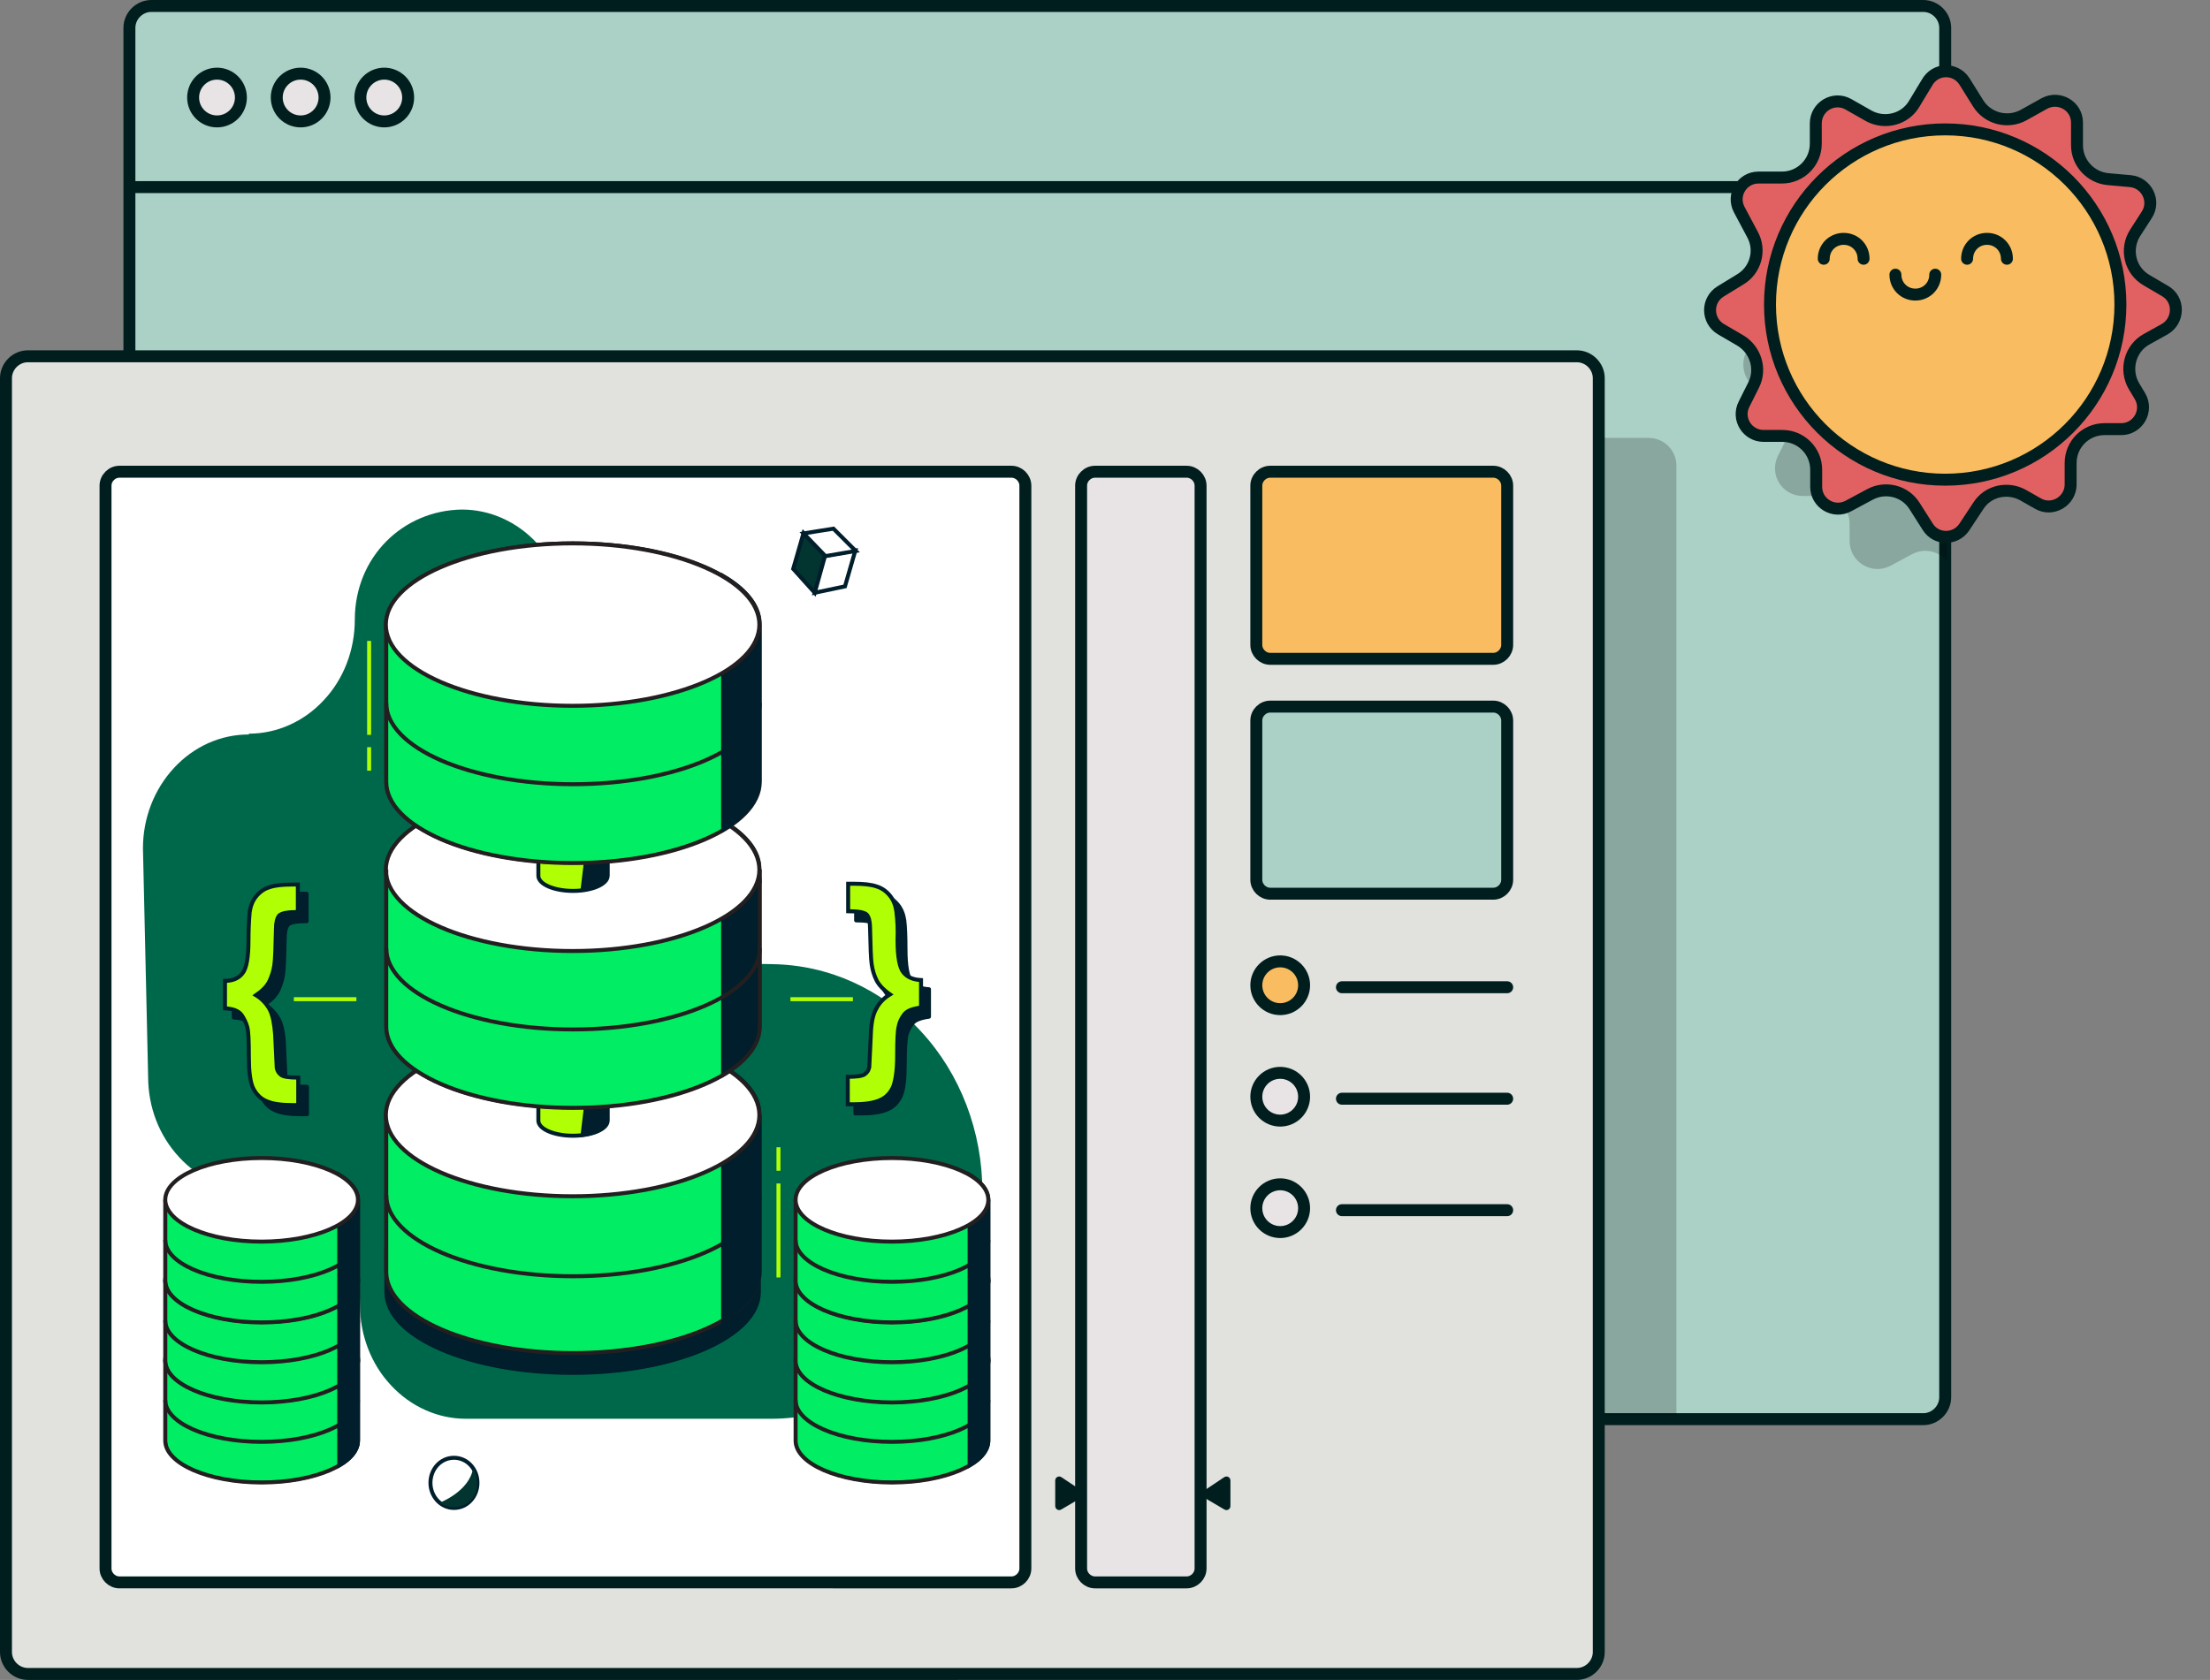 <?xml version="1.0" encoding="utf-8"?>
<!-- Generator: Adobe Illustrator 25.0.0, SVG Export Plug-In . SVG Version: 6.00 Build 0)  -->
<svg version="1.1" id="Layer_1" xmlns="http://www.w3.org/2000/svg" xmlns:xlink="http://www.w3.org/1999/xlink" x="0px" y="0px"
	 viewBox="0 0 555 422" style="enable-background:new 0 0 555 422;" xml:space="preserve">
<rect x="0" y="0" width="555" height="422" fill="#808080" stroke="none"/>
<style type="text/css">
	.st0{fill:#ABD1C6;stroke:#001E1D;stroke-width:3;}
	.st1{fill-opacity:0.2;}
	.st2{fill:#E1E1DE;stroke:#001E1D;stroke-width:3;}
	.st3{fill:#FFFFFF;stroke:#001E1D;stroke-width:3;}
	.st4{fill:#E8E4E6;stroke:#001E1D;stroke-width:3;}
	.st5{fill:#001E1D;}
	.st6{fill:#F9BC60;stroke:#001E1D;stroke-width:3;}
	.st7{fill-rule:evenodd;clip-rule:evenodd;fill-opacity:0.2;}
	.st8{fill:#E16162;stroke:#001E1D;stroke-width:3;}
	.st9{fill:none;stroke:#001E1D;stroke-width:3;stroke-linecap:round;}
	.st10{fill:none;stroke:#001E1D;stroke-width:3;}
	.st11{fill:#00684A;}
	.st12{fill:#001E2B;stroke:#001E2B;stroke-width:0.75;stroke-miterlimit:10;}
	.st13{fill:#00ED64;stroke:#231F20;stroke-width:0.75;stroke-miterlimit:10;}
	.st14{fill:none;stroke:#231F20;stroke-miterlimit:10;}
	.st15{fill:#001E2B;stroke:#001E2B;stroke-miterlimit:10;}
	.st16{fill:#FFFFFF;stroke:#231F20;stroke-miterlimit:10;}
	.st17{fill:none;stroke:#B1FF05;stroke-miterlimit:10;}
	.st18{fill:#001E2B;stroke:#001E2B;stroke-linecap:round;stroke-linejoin:round;}
	.st19{fill:#B1FF05;stroke:#001E2B;stroke-miterlimit:10;}
	.st20{fill:#FFFFFF;stroke:#001E2B;stroke-miterlimit:10;}
	.st21{fill:#023430;}
	.st22{fill:#023430;stroke:#001E2B;stroke-miterlimit:10;}
</style>
<path class="st0" d="M38,1.5h445c3,0,5.5,2.5,5.5,5.5v344c0,3-2.5,5.5-5.5,5.5H38c-3,0-5.5-2.5-5.5-5.5V7C32.5,4,35,1.5,38,1.5z"/>
<path class="st1" d="M380,110h34c3.9,0,7,3.1,7,7v238.5h-41V110z"/>
<path class="st2" d="M7,89.5h389c3,0,5.5,2.5,5.5,5.5v320c0,3-2.5,5.5-5.5,5.5H7c-3,0-5.5-2.5-5.5-5.5V95C1.5,92,4,89.5,7,89.5z"/>
<path class="st3" d="M30,118.5h224c1.9,0,3.5,1.6,3.5,3.5v272c0,1.9-1.6,3.5-3.5,3.5H30c-1.9,0-3.5-1.6-3.5-3.5V122
	C26.5,120.1,28.1,118.5,30,118.5z"/>
<path class="st4" d="M275,118.5h23c1.9,0,3.5,1.6,3.5,3.5v272c0,1.9-1.6,3.5-3.5,3.5h-23c-1.9,0-3.5-1.6-3.5-3.5V122
	C271.5,120.1,273.1,118.5,275,118.5z"/>
<path class="st5" d="M265,371.9c0-0.8,0.9-1.3,1.6-0.8l5.1,3.4c0.6,0.4,0.6,1.3-0.1,1.7l-5.1,3c-0.7,0.4-1.5-0.1-1.5-0.9V371.9z"/>
<path class="st5" d="M309,371.9c0-0.8-0.9-1.3-1.6-0.8l-5.1,3.4c-0.6,0.4-0.6,1.3,0.1,1.7l5.1,3c0.7,0.4,1.5-0.1,1.5-0.9V371.9z"/>
<path class="st0" d="M319,177.5h56c1.9,0,3.5,1.6,3.5,3.5v40c0,1.9-1.6,3.5-3.5,3.5h-56c-1.9,0-3.5-1.6-3.5-3.5v-40
	C315.5,179.1,317.1,177.5,319,177.5z"/>
<path class="st6" d="M319,118.5h56c1.9,0,3.5,1.6,3.5,3.5v40c0,1.9-1.6,3.5-3.5,3.5h-56c-1.9,0-3.5-1.6-3.5-3.5v-40
	C315.5,120.1,317.1,118.5,319,118.5z"/>
<circle class="st4" cx="54.5" cy="24.5" r="6"/>
<circle class="st4" cx="75.5" cy="24.5" r="6"/>
<circle class="st4" cx="96.5" cy="24.5" r="6"/>
<path class="st7" d="M489,39.7c-2.1,2.7-5.9,3.5-9,1.8l-5.1-2.9c-4.7-2.6-10.4,0.8-10.4,6.1v5.1c0,3.9-3.1,7-7,7h-5.9
	c-5.3,0-8.7,5.6-6.2,10.3l3.3,6.2c1.8,3.3,0.6,7.4-2.6,9.3l-4.9,3c-4.6,2.7-4.5,9.4,0.1,12.1l4.8,2.8c3.2,1.8,4.4,5.9,2.8,9.2
	l-2.4,4.8c-2.3,4.7,1,10.1,6.3,10.1h4.7c3.9,0,7,3.1,7,7v4.3c0,5.3,5.6,8.7,10.3,6.2l5.4-2.9c3-1.6,6.7-0.8,8.8,1.8V39.7z"/>
<path class="st8" d="M493.3,20.4l3.5,5.6c2.4,3.8,7.4,5.1,11.4,2.9l5.2-2.9c3.7-2,8.2,0.6,8.2,4.8v5.7c0,4.4,3.4,8.1,7.8,8.5
	l5.6,0.5c4.1,0.4,6.4,5,4.1,8.5l-2.9,4.5c-2.6,4.1-1.3,9.5,2.9,11.9l4.6,2.7c3.7,2.1,3.6,7.5-0.1,9.6l-4.5,2.5
	c-4.2,2.3-5.6,7.7-3.2,11.8l1.5,2.5c2.2,3.7-0.5,8.3-4.7,8.3h-4.2c-4.7,0-8.5,3.8-8.5,8.5v5.4c0,4.2-4.6,6.9-8.2,4.8l-3.7-2.1
	c-3.9-2.2-8.9-1.1-11.3,2.7l-3.5,5.3c-2.2,3.3-7.1,3.3-9.2-0.1l-3.3-5.2c-2.4-3.8-7.3-5-11.2-2.9l-5.4,2.9c-3.7,2-8.1-0.7-8.1-4.8
	v-4.3c0-4.7-3.8-8.5-8.5-8.5h-4.7c-4.1,0-6.8-4.3-4.9-8l2.4-4.8c2-4,0.5-8.9-3.4-11.2l-4.8-2.8c-3.6-2.1-3.7-7.3-0.1-9.5l4.9-3
	c3.9-2.3,5.3-7.3,3.1-11.3l-3.3-6.2c-2-3.7,0.7-8.1,4.8-8.1h5.9c4.7,0,8.5-3.8,8.5-8.5v-5.1c0-4.2,4.5-6.9,8.2-4.8l5.1,2.9
	c4,2.2,9.1,0.9,11.4-3l3.2-5.3C486,17,491.1,17,493.3,20.4z"/>
<circle class="st6" cx="488.5" cy="76.5" r="44"/>
<path class="st9" d="M504,65c0-2.8-2.2-5-5-5s-5,2.2-5,5"/>
<path class="st9" d="M486,69c0,2.8-2.2,5-5,5s-5-2.2-5-5"/>
<path class="st9" d="M468,65c0-2.8-2.2-5-5-5s-5,2.2-5,5"/>
<path class="st10" d="M32,47h405"/>
<circle class="st6" cx="321.5" cy="247.5" r="6"/>
<path class="st9" d="M337,248h41.5"/>
<circle class="st4" cx="321.5" cy="303.5" r="6"/>
<path class="st9" d="M337,304h41.5"/>
<circle class="st4" cx="169" cy="336" r="6.5"/>
<circle class="st4" cx="321.5" cy="275.5" r="6"/>
<path class="st9" d="M337,276h41.5"/>
<path class="st9" d="M158,336h4"/>
<path class="st9" d="M176,336h4"/>
<path class="st9" d="M169,347v-4"/>
<path class="st9" d="M169,328v-4"/>
<g>
	<path class="st11" d="M89.1,155.7c0,7.6-2.8,14.9-7.8,20.2c-5,5.4-11.8,8.4-18.8,8.4v0.2c-7.1,0-13.8,3-18.8,8.4
		s-7.8,12.6-7.8,20.2l1.3,57.4c0,3.8,0.7,7.5,2,10.9s3.3,6.6,5.8,9.3c2.5,2.7,5.4,4.8,8.6,6.2c3.2,1.4,6.7,2.2,10.2,2.2v0.1
		c7.1,0,13.8,3,18.8,8.4s7.8,12.6,7.8,20.2c0,7.6,2.8,14.9,7.8,20.2c5,5.4,11.8,8.4,18.8,8.4H194c14-0.1,27.4-6.2,37.3-16.9
		c9.9-10.7,15.4-25.1,15.4-40.2c0-15-5.5-29.5-15.4-40.2c-9.9-10.7-23.3-16.7-37.3-16.9l-24.8-0.4c-3.5,0-7-0.7-10.2-2.2
		s-6.2-3.5-8.6-6.2c-2.5-2.7-4.4-5.8-5.8-9.3s-2-7.2-2-10.9v-56.6c0-7.6-2.8-14.9-7.8-20.2c-5-5.4-11.8-8.4-18.8-8.4
		C101.2,128.2,89.1,139.9,89.1,155.7z"/>
	<path class="st12" d="M96.9,314v10.6c0,11.3,21,20.4,46.9,20.4s46.9-9.2,46.9-20.4V314H96.9z"/>
	<path class="st13" d="M96.9,280v39.5c0,11.3,21,20.4,46.9,20.4s46.9-9.2,46.9-20.4V280c0-11.3-21-20.4-46.9-20.4
		S96.9,268.7,96.9,280z"/>
	<path class="st14" d="M190.8,280v39.5c0,11.3-21,20.4-46.9,20.4s-46.9-9.2-46.9-20.4V280"/>
	<path class="st14" d="M190.8,300.2c0,11.3-21,20.4-46.9,20.4s-46.9-9.2-46.9-20.4"/>
	<path class="st15" d="M181.6,267.9v63.7c5.7-3.4,9.1-7.6,9.1-12.1V280C190.8,275.5,187.4,271.3,181.6,267.9z"/>
	<path class="st16" d="M143.8,300.5c25.9,0,46.9-9.2,46.9-20.4c0-11.3-21-20.4-46.9-20.4c-25.9,0-46.9,9.2-46.9,20.4
		C96.9,291.3,117.9,300.5,143.8,300.5z"/>
	<path class="st17" d="M89.5,251H73.8"/>
	<path class="st18" d="M58.7,255.6v-6.9c1.9,0,3.4-0.6,4.4-1.9c1-1.2,1.5-4,1.5-8.2c0-3.2,0.1-5.6,0.3-7.2c0.2-1.4,0.7-2.8,1.6-3.9
		c0.9-1.1,2-1.9,3.3-2.3c1.4-0.5,3.3-0.7,5.8-0.7H77v6.9c-2.6,0-4.1,0.3-4.7,0.9c-0.5,0.6-0.8,1.7-0.8,3.4c-0.1,4.6-0.2,7.6-0.4,9
		c-0.2,1.4-0.6,2.7-1.2,4c-0.6,1.3-1.8,2.5-3.4,3.6c1.4,0.9,2.6,2.2,3.5,3.7c0.7,1.4,1.2,3.5,1.3,6.2l0.4,8.4c0.1,0.4,0.2,0.7,0.4,1
		s0.5,0.6,0.8,0.8c0.6,0.4,2,0.6,4.2,0.6v6.9h-1.4c-2.9,0-5.1-0.3-6.6-1c-1.5-0.6-2.7-1.9-3.4-3.4c-0.7-1.6-1-4.2-1-7.7
		c0-3.9-0.1-6.4-0.4-7.5c-0.3-1.1-0.8-2.1-1.5-3C62,256.2,60.7,255.7,58.7,255.6z"/>
	<path class="st19" d="M56.5,253.3v-6.9c1.9,0,3.4-0.6,4.4-1.9c1-1.2,1.5-4,1.5-8.2c0-2.4,0.1-4.8,0.3-7.2c0.2-1.4,0.7-2.8,1.6-3.9
		c0.9-1.1,2-1.9,3.3-2.3c1.4-0.5,3.3-0.7,5.8-0.7h1.4v6.9c-2.6,0-4.1,0.3-4.7,0.9c-0.5,0.6-0.8,1.7-0.8,3.4c-0.1,4.6-0.2,7.6-0.4,9
		c-0.2,1.4-0.6,2.7-1.2,4c-0.6,1.3-1.8,2.5-3.4,3.6c1.5,0.9,2.7,2.2,3.5,3.7c0.7,1.4,1.1,3.5,1.3,6.2l0.4,8.4c0.1,0.4,0.2,0.7,0.4,1
		c0.2,0.3,0.5,0.6,0.8,0.8c0.6,0.4,2,0.6,4.2,0.6v6.9h-1.4c-2.9,0-5.1-0.3-6.6-1c-1.5-0.6-2.7-1.9-3.4-3.4c-0.7-1.6-1-4.2-1-7.7
		c0-3.9-0.1-6.4-0.4-7.5c-0.3-1.1-0.8-2.1-1.4-3C59.9,253.9,58.5,253.4,56.5,253.3z"/>
	<path class="st17" d="M198.5,251h15.7"/>
	<path class="st18" d="M229.1,257.1c-0.7,0.9-1.2,1.9-1.5,3c-0.2,1.1-0.4,3.6-0.4,7.5c0,3.6-0.3,6.1-1,7.7c-0.7,1.6-1.9,2.8-3.4,3.4
		c-1.6,0.7-3.8,1-6.6,1h-1.4v-6.9c2.2,0,3.6-0.2,4.2-0.6c0.3-0.2,0.6-0.5,0.8-0.8c0.2-0.3,0.3-0.7,0.4-1l0.4-8.4
		c0.1-2.7,0.6-4.8,1.3-6.2c0.8-1.5,2-2.8,3.5-3.7c-1.7-1.2-2.8-2.4-3.4-3.6c-0.6-1.2-1-2.6-1.2-4c-0.2-1.4-0.3-4.4-0.4-9
		c0-1.7-0.3-2.8-0.8-3.4c-0.5-0.6-2.1-0.9-4.6-0.9v-6.9h1.4c2.5,0,4.4,0.2,5.8,0.7c1.3,0.4,2.4,1.2,3.3,2.3c0.9,1.1,1.4,2.5,1.6,3.9
		c0.2,1.6,0.3,4,0.3,7.2c0,4.3,0.5,7,1.5,8.2c1,1.2,2.5,1.8,4.4,1.9v6.9C231.2,255.7,229.8,256.2,229.1,257.1z"/>
	<path class="st19" d="M227.1,254.8c-0.7,0.9-1.2,1.9-1.4,3c-0.3,1.1-0.4,3.6-0.4,7.5c0,3.6-0.4,6.1-1,7.7c-0.7,1.6-1.9,2.8-3.4,3.4
		c-1.6,0.7-3.8,1-6.6,1h-1.4v-6.9c2.2,0,3.6-0.2,4.2-0.6c0.3-0.2,0.6-0.5,0.8-0.8c0.2-0.3,0.3-0.7,0.4-1l0.4-8.4
		c0.1-2.7,0.5-4.8,1.3-6.2c0.8-1.6,2-2.8,3.5-3.7c-1.7-1.2-2.8-2.4-3.4-3.6c-0.6-1.2-1-2.6-1.2-4c-0.2-1.4-0.3-4.4-0.4-9
		c0-1.7-0.3-2.8-0.8-3.4c-0.5-0.6-2.1-0.9-4.7-0.9v-6.9h1.4c2.5,0,4.4,0.2,5.8,0.7c1.3,0.4,2.4,1.2,3.3,2.3c0.9,1.1,1.4,2.5,1.6,3.9
		c0.3,2.4,0.4,4.8,0.3,7.2c0,4.3,0.5,7,1.5,8.2c1,1.2,2.4,1.8,4.4,1.9v6.9C229.1,253.4,227.8,253.9,227.1,254.8z"/>
	<path class="st19" d="M135.2,274.2v7.3c0,2.1,3.9,3.8,8.7,3.8c4.8,0,8.7-1.7,8.7-3.8v-7.3c0-2.1-3.9-3.8-8.7-3.8
		C139,270.5,135.2,272.1,135.2,274.2z"/>
	<path class="st15" d="M148,270.9l-1.7,14.2c3.6-0.5,6.2-1.9,6.2-3.6v-7.3C152.5,272.8,150.7,271.6,148,270.9z"/>
	<path class="st14" d="M190.8,221.9c0-11.3-21-20.4-46.9-20.4s-46.9,9.2-46.9,20.4"/>
	<path class="st13" d="M96.9,218.4v39.5c0,11.3,21,20.4,46.9,20.4s46.9-9.2,46.9-20.4v-39.5c0-11.3-21-20.4-46.9-20.4
		S96.9,207.2,96.9,218.4z"/>
	<path class="st15" d="M181.6,206.3v63.7c5.7-3.4,9.1-7.6,9.1-12.1v-39.5C190.8,213.9,187.4,209.7,181.6,206.3z"/>
	<path class="st16" d="M143.8,238.9c25.9,0,46.9-9.2,46.9-20.4c0-11.3-21-20.4-46.9-20.4c-25.9,0-46.9,9.2-46.9,20.4
		C96.9,229.7,117.9,238.9,143.8,238.9z"/>
	<path class="st14" d="M190.8,218.4v39.5c0,11.3-21,20.4-46.9,20.4s-46.9-9.2-46.9-20.4v-39.5"/>
	<path class="st19" d="M135.2,212.7v7.3c0,2.1,3.9,3.8,8.7,3.8c4.8,0,8.7-1.7,8.7-3.8v-7.3c0-2.1-3.9-3.8-8.7-3.8
		C139,208.9,135.2,210.6,135.2,212.7z"/>
	<path class="st15" d="M148,209.3l-1.7,14.2c3.6-0.5,6.2-1.9,6.2-3.6v-7.3C152.5,211.2,150.7,210,148,209.3z"/>
	<path class="st13" d="M96.9,156.9v39.5c0,11.3,21,20.4,46.9,20.4s46.9-9.2,46.9-20.4v-39.5c0-11.3-21-20.4-46.9-20.4
		S96.9,145.6,96.9,156.9z"/>
	<path class="st14" d="M190.8,156.9c0-11.3-21-20.4-46.9-20.4s-46.9,9.2-46.9,20.4"/>
	<path class="st14" d="M190.8,156.9v39.5c0,11.3-21,20.4-46.9,20.4s-46.9-9.2-46.9-20.4v-39.5"/>
	<path class="st14" d="M190.8,176.6c0,11.3-21,20.4-46.9,20.4s-46.9-9.2-46.9-20.4"/>
	<path class="st14" d="M190.8,238.2c0,11.3-21,20.4-46.9,20.4s-46.9-9.2-46.9-20.4"/>
	<path class="st15" d="M181.6,144.7v63.7c5.7-3.4,9.1-7.6,9.1-12.1v-39.5C190.8,152.3,187.4,148.1,181.6,144.7z"/>
	<path class="st16" d="M143.8,177.3c25.9,0,46.9-9.2,46.9-20.4s-21-20.4-46.9-20.4c-25.9,0-46.9,9.2-46.9,20.4
		S117.9,177.3,143.8,177.3z"/>
	<path class="st17" d="M92.7,187.7v5.9"/>
	<path class="st17" d="M92.7,161v23.6"/>
	<path class="st17" d="M195.5,294.1v-5.9"/>
	<path class="st17" d="M195.5,320.9v-23.6"/>
	<path class="st20" d="M114,378.8c3.3,0,5.9-2.8,5.9-6.3c0-3.5-2.6-6.3-5.9-6.3c-3.3,0-5.9,2.8-5.9,6.3
		C108.1,375.9,110.7,378.8,114,378.8z"/>
	<path class="st21" d="M110.4,377.5c0,0,7.4-2.8,8.4-8.6c1.3,1.8,1.8,6-0.9,8.3C115.1,379.4,112.4,378.7,110.4,377.5z"/>
	<path class="st22" d="M204.6,148.9l-5.4-6l2.6-9l5.5,5.7L204.6,148.9z"/>
	<path class="st20" d="M204.6,148.9l7.6-1.6l2.6-9l-7.6,1.3L204.6,148.9z"/>
	<path class="st20" d="M209.3,132.8l-7.5,1.2l5.5,5.7l7.6-1.3L209.3,132.8z"/>
	<path class="st13" d="M199.8,341.6v20.3c0,5.8,10.8,10.5,24.2,10.5c13.3,0,24.2-4.7,24.2-10.5v-20.3c0-5.8-10.8-10.5-24.2-10.5
		C210.7,331,199.8,335.7,199.8,341.6z"/>
	<path class="st14" d="M248.2,341.6v20.3c0,5.8-10.8,10.5-24.2,10.5c-13.3,0-24.2-4.7-24.2-10.5v-20.3"/>
	<path class="st14" d="M248.2,351.7c0,5.8-10.8,10.5-24.2,10.5c-13.3,0-24.2-4.7-24.2-10.5"/>
	<path class="st15" d="M243.5,335.3v32.8c3-1.7,4.7-3.9,4.7-6.3v-20.3C248.2,339.2,246.4,337.1,243.5,335.3z"/>
	<path class="st16" d="M224,352.1c13.3,0,24.2-4.7,24.2-10.5c0-5.8-10.8-10.5-24.2-10.5c-13.3,0-24.2,4.7-24.2,10.5
		C199.8,347.4,210.7,352.1,224,352.1z"/>
	<path class="st13" d="M199.8,321.5v20.3c0,5.8,10.8,10.5,24.2,10.5c13.3,0,24.2-4.7,24.2-10.5v-20.3c0-5.8-10.8-10.5-24.2-10.5
		C210.7,311,199.8,315.7,199.8,321.5z"/>
	<path class="st14" d="M248.2,321.5v20.3c0,5.8-10.8,10.5-24.2,10.5c-13.3,0-24.2-4.7-24.2-10.5v-20.3"/>
	<path class="st14" d="M248.2,331.7c0,5.8-10.8,10.5-24.2,10.5c-13.3,0-24.2-4.7-24.2-10.5"/>
	<path class="st15" d="M243.5,315.3v32.8c3-1.7,4.7-3.9,4.7-6.3v-20.3C248.2,319.2,246.4,317,243.5,315.3z"/>
	<path class="st16" d="M224,332.1c13.3,0,24.2-4.7,24.2-10.5c0-5.8-10.8-10.5-24.2-10.5c-13.3,0-24.2,4.7-24.2,10.5
		C199.8,327.3,210.7,332.1,224,332.1z"/>
	<path class="st13" d="M199.8,301.4v20.3c0,5.8,10.8,10.5,24.2,10.5c13.3,0,24.2-4.7,24.2-10.5v-20.3c0-5.8-10.8-10.5-24.2-10.5
		C210.7,290.8,199.8,295.6,199.8,301.4z"/>
	<path class="st14" d="M248.2,301.4v20.3c0,5.8-10.8,10.5-24.2,10.5c-13.3,0-24.2-4.7-24.2-10.5v-20.3"/>
	<path class="st14" d="M248.2,311.5c0,5.8-10.8,10.5-24.2,10.5c-13.3,0-24.2-4.7-24.2-10.5"/>
	<path class="st15" d="M243.5,295.1V328c3-1.7,4.7-3.9,4.7-6.3v-20.3C248.2,299,246.4,296.9,243.5,295.1z"/>
	<path class="st16" d="M224,311.9c13.3,0,24.2-4.7,24.2-10.5c0-5.8-10.8-10.5-24.2-10.5c-13.3,0-24.2,4.7-24.2,10.5
		C199.8,307.2,210.7,311.9,224,311.9z"/>
	<path class="st13" d="M41.6,341.6v20.3c0,5.8,10.8,10.5,24.2,10.5c13.3,0,24.2-4.7,24.2-10.5v-20.3c0-5.8-10.8-10.5-24.2-10.5
		S41.6,335.7,41.6,341.6z"/>
	<path class="st14" d="M89.9,341.6v20.3c0,5.8-10.8,10.5-24.2,10.5c-13.3,0-24.2-4.7-24.2-10.5v-20.3"/>
	<path class="st14" d="M89.9,351.7c0,5.8-10.8,10.5-24.2,10.5c-13.3,0-24.2-4.7-24.2-10.5"/>
	<path class="st15" d="M85.2,335.3v32.8c3-1.7,4.7-3.9,4.7-6.3v-20.3C89.9,339.2,88.1,337.1,85.2,335.3z"/>
	<path class="st16" d="M65.7,352.1c13.3,0,24.2-4.7,24.2-10.5c0-5.8-10.8-10.5-24.2-10.5c-13.3,0-24.2,4.7-24.2,10.5
		C41.6,347.4,52.4,352.1,65.7,352.1z"/>
	<path class="st13" d="M41.6,321.5v20.3c0,5.8,10.8,10.5,24.2,10.5c13.3,0,24.2-4.7,24.2-10.5v-20.3c0-5.8-10.8-10.5-24.2-10.5
		S41.6,315.7,41.6,321.5z"/>
	<path class="st14" d="M89.9,321.5v20.3c0,5.8-10.8,10.5-24.2,10.5c-13.3,0-24.2-4.7-24.2-10.5v-20.3"/>
	<path class="st14" d="M89.9,331.7c0,5.8-10.8,10.5-24.2,10.5c-13.3,0-24.2-4.7-24.2-10.5"/>
	<path class="st15" d="M85.2,315.3v32.8c3-1.7,4.7-3.9,4.7-6.3v-20.3C89.9,319.2,88.1,317,85.2,315.3z"/>
	<path class="st16" d="M65.7,332.1c13.3,0,24.2-4.7,24.2-10.5c0-5.8-10.8-10.5-24.2-10.5c-13.3,0-24.2,4.7-24.2,10.5
		C41.6,327.3,52.4,332.1,65.7,332.1z"/>
	<path class="st13" d="M41.6,301.4v20.3c0,5.8,10.8,10.5,24.2,10.5c13.3,0,24.2-4.7,24.2-10.5v-20.3c0-5.8-10.8-10.5-24.2-10.5
		S41.6,295.6,41.6,301.4z"/>
	<path class="st14" d="M89.9,301.4v20.3c0,5.8-10.8,10.5-24.2,10.5c-13.3,0-24.2-4.7-24.2-10.5v-20.3"/>
	<path class="st14" d="M89.9,311.5c0,5.8-10.8,10.5-24.2,10.5c-13.3,0-24.2-4.7-24.2-10.5"/>
	<path class="st15" d="M85.2,295.1V328c3-1.7,4.7-3.9,4.7-6.3v-20.3C89.9,299,88.1,296.9,85.2,295.1z"/>
	<path class="st16" d="M65.7,311.9c13.3,0,24.2-4.7,24.2-10.5c0-5.8-10.8-10.5-24.2-10.5c-13.3,0-24.2,4.7-24.2,10.5
		C41.6,307.2,52.4,311.9,65.7,311.9z"/>
</g>
</svg>
